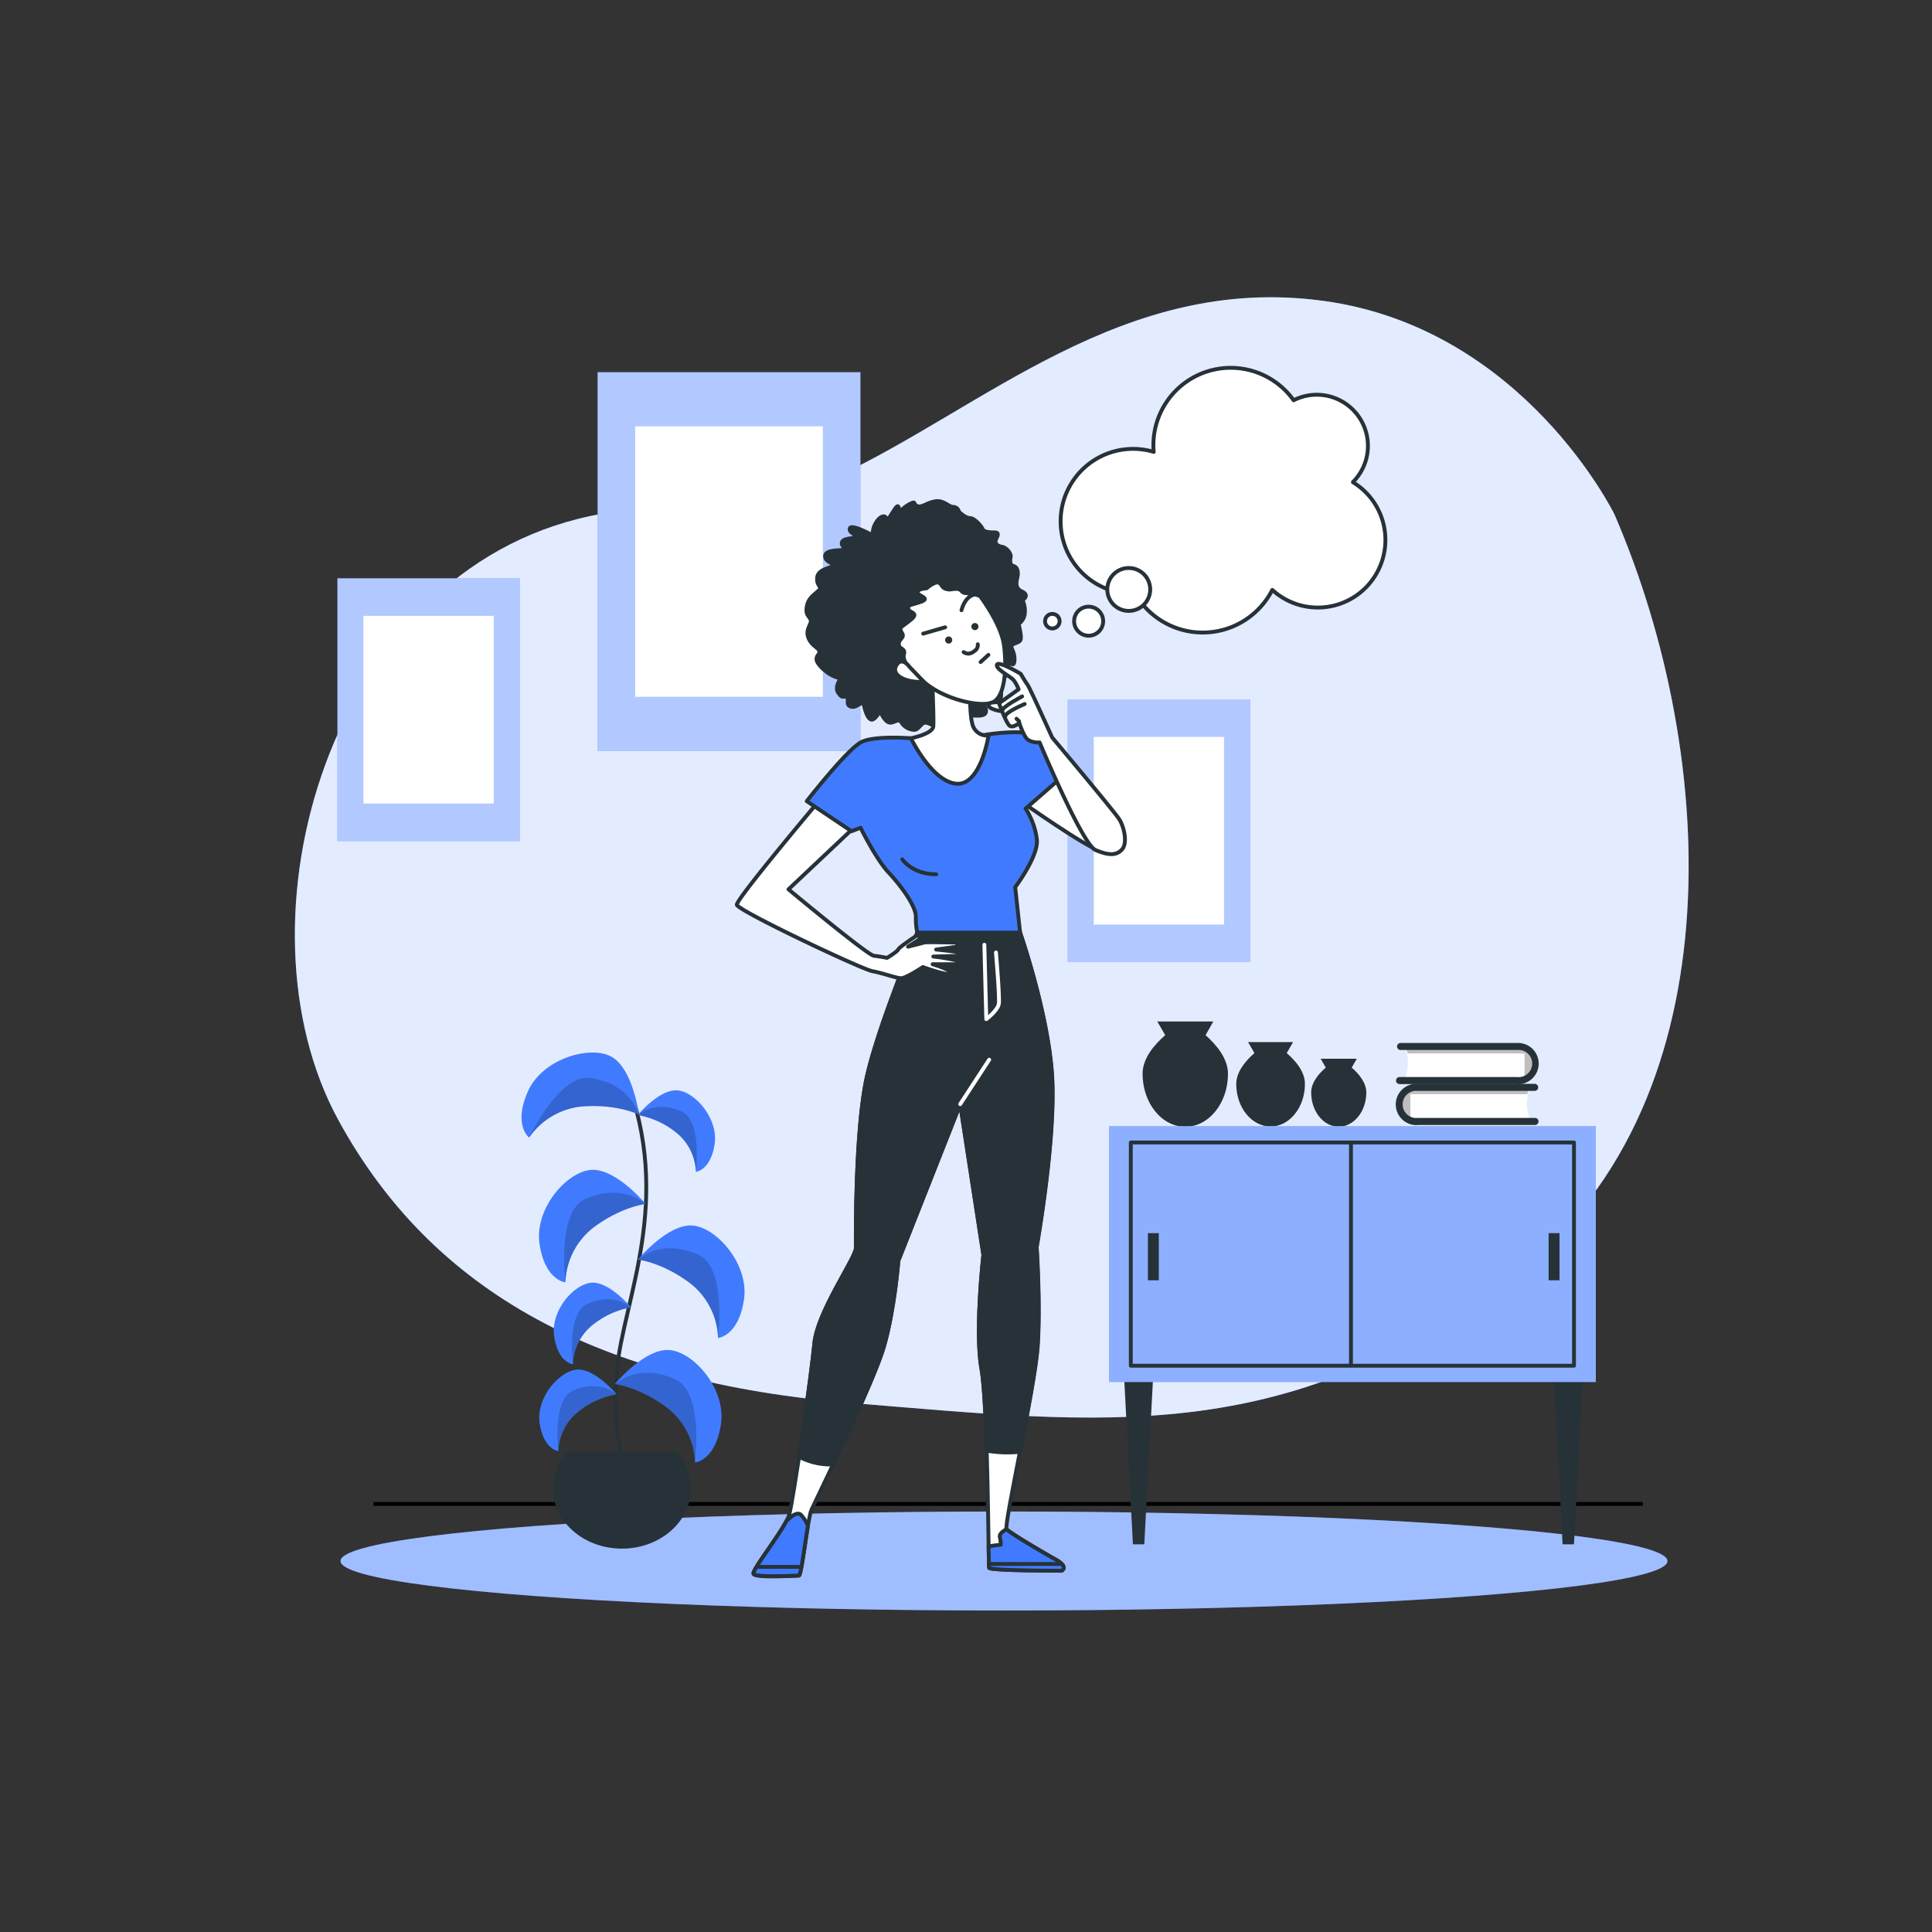 <svg xmlns="http://www.w3.org/2000/svg" viewBox="0 0 500 500"><rect x="0" y="0" width="500" height="500" fill="#333333" stroke="none"/><g id="freepik--background-simple--inject-13"><path d="M417.83,133.15S394.38,85,342.61,77.88s-87.92,27.63-126,45.46c-20,9.34-42.74,5.71-63.92,10.23C84.94,148,59.43,238.55,87.64,290c24.42,44.57,67.4,67.75,132.86,73.1s111.36,11.59,170-32.09S445.18,196.44,417.83,133.15Z" style="fill:#407BFF"></path><path d="M417.83,133.15S394.38,85,342.61,77.88s-87.92,27.63-126,45.46c-20,9.34-42.74,5.71-63.92,10.23C84.94,148,59.43,238.55,87.64,290c24.42,44.57,67.4,67.75,132.86,73.1s111.36,11.59,170-32.09S445.18,196.44,417.83,133.15Z" style="fill:#fff;opacity:0.85"></path></g><g id="freepik--Floor--inject-13"><ellipse cx="259.83" cy="403.99" rx="171.7" ry="12.81" style="fill:#407BFF"></ellipse><ellipse cx="259.83" cy="403.99" rx="171.7" ry="12.81" style="fill:#fff;opacity:0.5"></ellipse><line x1="425.16" y1="389.22" x2="96.67" y2="389.22" style="fill:#fff;stroke:#000;stroke-miterlimit:10"></line></g><g id="freepik--Table--inject-13"><path d="M363.48,270.8a10.7,10.7,0,0,1,0,8.58h30.3s3.74-.92,3.74-4.29a6.26,6.26,0,0,0-3.65-4.2Z" style="fill:#fff"></path><path d="M395.22,271.53a7.75,7.75,0,0,0-4-.65h-2.87l-7.46,0-14.5,0a12,12,0,0,1-2.69,0,8.86,8.86,0,0,1,.59,1.76h30.26v6.54a4.57,4.57,0,0,0,3-4,3.69,3.69,0,0,0-2-3.4Z" style="opacity:0.25"></path><path d="M392.64,280.56H362.2a.91.91,0,0,1,0-1.82h30.44a3.52,3.52,0,1,0,0-7H362.47a.91.91,0,1,1,0-1.82h30.17a5.34,5.34,0,1,1,0,10.67Z" style="fill:#263238"></path><path d="M396.06,281.38a10.71,10.71,0,0,0,0,8.58h-30.3s-3.74-.91-3.74-4.29a6.23,6.23,0,0,1,3.65-4.19Z" style="fill:#fff"></path><path d="M364.31,282.11a7.79,7.79,0,0,1,4.05-.64h2.86l7.46,0,14.51-.05a11.48,11.48,0,0,0,2.69,0,8.44,8.44,0,0,0-.6,1.76H365v6.55a4.56,4.56,0,0,1-3-4,3.69,3.69,0,0,1,2-3.39Z" style="opacity:0.25"></path><path d="M366.9,291.15h30.44a.92.92,0,0,0,0-1.83H366.9a3.52,3.52,0,1,1,0-7h30.16a.92.92,0,1,0,0-1.83H366.9a5.35,5.35,0,1,0,0,10.68Z" style="fill:#263238"></path><path d="M312,267.9l2-3.54H299.51l2.05,3.54c-2.87,2.5-5.86,6-5.86,10,0,7.57,4.95,13.71,11.05,13.71s11.05-6.14,11.05-13.71C317.8,273.94,314.81,270.4,312,267.9Z" style="fill:#263238"></path><path d="M333,272.54l1.65-2.85H323l1.65,2.85c-2.31,2-4.71,4.85-4.71,8,0,6.09,4,11,8.89,11s8.88-4.94,8.88-11C337.74,277.39,335.34,274.55,333,272.54Z" style="fill:#263238"></path><path d="M349.82,276.29l1.32-2.29h-9.35l1.32,2.29c-1.86,1.61-3.78,3.9-3.78,6.44,0,4.89,3.19,8.86,7.13,8.86s7.14-4,7.14-8.86C353.6,280.19,351.67,277.9,349.82,276.29Z" style="fill:#263238"></path><polygon points="296.14 399.67 293.2 399.67 290.67 351.67 298.67 351.67 296.14 399.67" style="fill:#263238"></polygon><polygon points="407.34 399.67 404.4 399.67 401.87 351.67 409.87 351.67 407.34 399.67" style="fill:#263238"></polygon><rect x="287" y="291.45" width="126" height="66.22" style="fill:#407BFF"></rect><rect x="287" y="291.45" width="126" height="66.22" style="fill:#fff;opacity:0.4"></rect><rect x="292.65" y="295.67" width="114.7" height="57.77" style="fill:none;stroke:#263238;stroke-linecap:round;stroke-linejoin:round"></rect><line x1="349.63" y1="295.67" x2="349.63" y2="352.92" style="fill:#fff;stroke:#263238;stroke-linecap:round;stroke-linejoin:round"></line><rect x="297.08" y="319.14" width="2.82" height="12.2" style="fill:#263238"></rect><rect x="400.78" y="319.14" width="2.82" height="12.2" style="fill:#263238"></rect></g><g id="freepik--Plant--inject-13"><path d="M162.19,379.25s-3.16-2.81-2.81-21,14-42.41,4.56-73.61" style="fill:none;stroke:#263238;stroke-linecap:round;stroke-linejoin:round"></path><path d="M165.34,288.46s-1.4-11.22-6.66-14.72-18.23,0-22.08,8.76.35,11.92.35,11.92a18.71,18.71,0,0,1,13.67-8.06C159.73,285.65,165.34,288.46,165.34,288.46Z" style="fill:#407BFF"></path><path d="M150.62,286.36c8.5-.66,13.95,1.74,14.64,2.06-1.34-4.54-5.85-8.55-12.54-9.43-8.06-1.05-15.77,15.43-15.77,15.43A18.71,18.71,0,0,1,150.62,286.36Z" style="opacity:0.19"></path><path d="M167.09,311.59s-7.2-8.71-13.52-8.84-15.38,9.78-13.93,19.25,6.7,9.86,6.7,9.86a18.73,18.73,0,0,1,7.2-14.14C160.86,312.24,167.09,311.59,167.09,311.59Z" style="fill:#407BFF"></path><path d="M153.54,317.72c6.83-5.11,12.71-6,13.47-6.12-3.58-3.11-9.53-4.07-15.65-1.22-7.36,3.45-5,21.48-5,21.48A18.73,18.73,0,0,1,153.54,317.72Z" style="opacity:0.19"></path><path d="M165.08,326s7.2-8.71,13.52-8.85,15.38,9.79,13.93,19.25-6.7,9.87-6.7,9.87a18.72,18.72,0,0,0-7.2-14.14C171.31,326.61,165.08,326,165.08,326Z" style="fill:#407BFF"></path><path d="M178.63,332.1c-6.83-5.12-12.71-6-13.47-6.12,3.58-3.11,9.53-4.08,15.64-1.22,7.37,3.44,5,21.48,5,21.48A18.72,18.72,0,0,0,178.63,332.1Z" style="opacity:0.19"></path><path d="M159.12,358.21s7.2-8.71,13.52-8.84,15.38,9.79,13.93,19.25-6.7,9.87-6.7,9.87a18.74,18.74,0,0,0-7.2-14.15C165.36,358.86,159.12,358.21,159.12,358.21Z" style="fill:#407BFF"></path><path d="M172.67,364.34c-6.83-5.11-12.71-6-13.47-6.11,3.58-3.12,9.53-4.08,15.65-1.23,7.36,3.45,5,21.49,5,21.49A18.74,18.74,0,0,0,172.67,364.34Z" style="opacity:0.19"></path><path d="M163.31,338.36s-5.22-6.31-9.79-6.41S142.37,339,143.43,345.9s4.85,7.14,4.85,7.14a13.55,13.55,0,0,1,5.22-10.24A21.79,21.79,0,0,1,163.31,338.36Z" style="fill:#407BFF"></path><path d="M153.5,342.8a22.33,22.33,0,0,1,9.75-4.44c-2.59-2.25-6.9-2.95-11.33-.88C146.58,340,148.28,353,148.28,353A13.55,13.55,0,0,1,153.5,342.8Z" style="opacity:0.19"></path><path d="M165.05,288.58s5.22-6.31,9.8-6.41,11.14,7.09,10.09,13.95-4.86,7.15-4.86,7.15A13.58,13.58,0,0,0,174.86,293,21.88,21.88,0,0,0,165.05,288.58Z" style="fill:#407BFF"></path><path d="M174.86,293a22.11,22.11,0,0,0-9.75-4.43c2.59-2.26,6.9-2.95,11.33-.89,5.34,2.5,3.65,15.57,3.65,15.57A13.61,13.61,0,0,0,174.86,293Z" style="opacity:0.19"></path><path d="M159.56,360.84s-5.22-6.31-9.8-6.4-11.14,7.09-10.09,13.94,4.85,7.15,4.85,7.15a13.55,13.55,0,0,1,5.22-10.24A21.9,21.9,0,0,1,159.56,360.84Z" style="fill:#407BFF"></path><path d="M149.74,365.29a22.25,22.25,0,0,1,9.76-4.44c-2.59-2.25-6.91-3-11.34-.88-5.33,2.49-3.64,15.56-3.64,15.56A13.55,13.55,0,0,1,149.74,365.29Z" style="opacity:0.19"></path><path d="M147.16,376.09a13.78,13.78,0,0,0-3.55,9.12c0,8.32,7.77,15.07,17.35,15.07s17.35-6.75,17.35-15.07a13.78,13.78,0,0,0-3.55-9.12Z" style="fill:#263238;stroke:#263238;stroke-linecap:round;stroke-linejoin:round"></path></g><g id="freepik--Pictures--inject-13"><rect x="154.67" y="96.33" width="68" height="98" style="fill:#407BFF"></rect><rect x="154.67" y="96.33" width="68" height="98" style="fill:#fff;opacity:0.59"></rect><rect x="164.38" y="110.33" width="48.57" height="70" style="fill:#fff"></rect><rect x="87.33" y="149.67" width="47.18" height="68" style="fill:#407BFF"></rect><rect x="87.33" y="149.67" width="47.18" height="68" style="fill:#fff;opacity:0.59"></rect><rect x="94.07" y="159.38" width="33.7" height="48.57" style="fill:#fff"></rect><rect x="276.33" y="181" width="47.18" height="68" style="fill:#407BFF"></rect><rect x="276.33" y="181" width="47.18" height="68" style="fill:#fff;opacity:0.59"></rect><rect x="283.07" y="190.71" width="33.7" height="48.57" style="fill:#fff"></rect></g><g id="freepik--Character--inject-13"><path d="M350.14,124.76a13.24,13.24,0,0,0-15.35-21.17,20,20,0,0,0-36.29,11.58c0,.6,0,1.19.09,1.78a18.75,18.75,0,1,0-5.34,36.72l.54,0a20.22,20.22,0,0,0,35.48-1,17.49,17.49,0,1,0,20.87-27.87Z" style="fill:#fff;stroke:#263238;stroke-linecap:round;stroke-linejoin:round"></path><circle cx="281.74" cy="160.76" r="3.76" style="fill:#fff;stroke:#263238;stroke-linecap:round;stroke-linejoin:round"></circle><path d="M297.67,152.55a5.55,5.55,0,1,1-5.55-5.55A5.55,5.55,0,0,1,297.67,152.55Z" style="fill:#fff;stroke:#263238;stroke-linecap:round;stroke-linejoin:round"></path><path d="M274.22,160.76a1.88,1.88,0,1,1-1.88-1.88A1.88,1.88,0,0,1,274.22,160.76Z" style="fill:#fff;stroke:#263238;stroke-linecap:round;stroke-linejoin:round"></path><path d="M237.38,241.36S227.75,264.25,224.5,278s-3,42.5-3,45-10,16.5-10.75,24.75-5.5,40.75-6.5,44.25-9.5,14-9.25,15.25,11,.5,11.75.5S209,393,210,390.75,226,358,228.75,348.5s3.75-22.25,3.75-22.25l16-40.5,6,39s-2.25,19.75-.5,29.5,1.75,50.75,2,51.5,18.75.75,18.75.75,2-1-1.75-3c-.94-.5-11.75-6.75-12.5-7.75s7.25-36.5,8-47.25-.25-25.75-.25-25.75,5-28,4-44.25S264,241.36,264,241.36Z" style="fill:#fff;stroke:#263238;stroke-linecap:round;stroke-linejoin:round"></path><path d="M264,375.72c2-10.33,4.18-21.86,4.55-27.22.75-10.75-.25-25.75-.25-25.75s5-28,4-44.25S264,241.36,264,241.36h-26.6S227.75,264.25,224.5,278s-3,42.5-3,45-10,16.5-10.75,24.75c-.45,4.91-2.31,18.39-3.95,29.25a17.49,17.49,0,0,0,8.81,2c4.88-10.33,11.42-24.53,13.14-30.48,2.75-9.5,3.75-22.25,3.75-22.25l16-40.5,6,39s-2.25,19.75-.5,29.5c.68,3.76,1.09,12.19,1.36,21.16A31.34,31.34,0,0,0,264,375.72Z" style="fill:#263238;stroke:#263238;stroke-linecap:round;stroke-linejoin:round"></path><line x1="248.5" y1="285.75" x2="256" y2="274.25" style="fill:none;stroke:#fff;stroke-linecap:round;stroke-linejoin:round"></line><path d="M254.75,244.5l.5,19.25s3-2.25,3.25-4-.75-13.25-.75-13.25" style="fill:none;stroke:#fff;stroke-linecap:round;stroke-linejoin:round"></path><path d="M206.75,407.75c.54,0,1.48-7.76,2.34-12.88a9.29,9.29,0,0,0-1.84-2.87c-1.25-1-3.25,1.25-3.25,1.25l-.35.15c-2.18,4.32-8.87,12.74-8.65,13.85S206,407.75,206.75,407.75Z" style="fill:#407BFF;stroke:#263238;stroke-linecap:round;stroke-linejoin:round"></path><line x1="196" y1="405.5" x2="207" y2="405.5" style="fill:none;stroke:#263238;stroke-linecap:round;stroke-linejoin:round"></line><path d="M273,403.5c-.94-.5-11.75-6.75-12.5-7.75,0,0-2,1-1.75,2a9.37,9.37,0,0,1,.25,2l-3.15.43c.05,3.29.1,5.41.15,5.57.25.75,18.75.75,18.75.75S276.75,405.5,273,403.5Z" style="fill:#407BFF;stroke:#263238;stroke-linecap:round;stroke-linejoin:round"></path><line x1="256" y1="404.75" x2="274.5" y2="404.75" style="fill:none;stroke:#263238;stroke-linecap:round;stroke-linejoin:round"></line><path d="M212.05,207.16s-21.54,25.52-21.35,27,32.2,16.65,35.1,17.19,6.15,1.81,7.42,1.81,5.61-2.89,5.61-2.89,7,2.53,7.24,1.63-4.71-2.36-4.71-2.36h6.52s1.62-.36,0-.9a51.82,51.82,0,0,0-6.34-1.09l6.52-.18s1.81-.54,0-.9-5.79-.73-5.79-.73l5.24-.72s.91-1.09-.36-1.09-7.42-.18-8,0S235,245,235,245l3.62-2.35s-1.09-.73-1.63-.36-4.34,2.89-4.53,3.43-2.89,2.18-2.89,2.18-1.81-.37-3.44-.55-22.07-17.19-22.07-17.19l19.18-18.09Z" style="fill:#fff;stroke:#263238;stroke-linecap:round;stroke-linejoin:round"></path><path d="M264.16,207.34s17.19,12.13,20.27,12.67,4.88-5.43,2-9.23-14.3-10.31-14.3-10.31Z" style="fill:#fff;stroke:#263238;stroke-linecap:round;stroke-linejoin:round"></path><path d="M235.75,191.06s-9.05-.73-12.66.9-14.3,15.38-14.3,15.38l11.58,7.78,2.35-.9s4,8.14,7.24,11.58,7.06,8.68,7.06,11.4a19.09,19.09,0,0,0,.36,4.16H264l-1.27-11.76s6-7.92,5.62-12.26a18.88,18.88,0,0,0-2.93-8.07l9.07-7.9s-3.07-9.77-6.87-11.22-12.49,0-12.49,0S242.45,193.05,235.75,191.06Z" style="fill:#407BFF;stroke:#263238;stroke-linecap:round;stroke-linejoin:round"></path><path d="M233.51,222.4s2.59,3.87,8.79,3.87" style="fill:none;stroke:#263238;stroke-linecap:round;stroke-linejoin:round"></path><path d="M225.94,138.59s-5.57-3.1-6-1.86,2.27,1.86,1.65,2.27-3.51.2-3.72,1.44,1.86,1.65.42,1.86-4.75,0-4.75,1.65,2.68,1.85,2.07,2.47-3.92.83-4.13,3.09,1.45,2.27.41,3.3-2.68,1.86-3.09,4.13.62,2.47,1,3.5-1.44,2.27-.62,4.54,2.89,2.68,2.89,3.71-2.06,1.45.62,4.13,4.95,2.68,4.95,2.68-1.86,2.27-.62,3.92,1.24.41,2.06,1-.41,2.06,1.24,2.47,2.89-2.06,3.3-.21,1.24,3.92,2.27,3.51,1.85-2.47,2.06-1.86,1.24,2.69,2.47,2.69,2.07-1.24,2.89,0a4.07,4.07,0,0,0,3.51,1.85c1-.21,1.65-1.85,2.68-1.85s2.88,1.44,3.5,1,1.45-1.86,2.68-1,3.72,1.64,4.33.82-.2-2.68,1.24-2.68,3.71.41,3.92-1-2.06-2.89.41-2.89,3.51.62,3.51-1.44v-3.92s.82.41,1-1a14.63,14.63,0,0,1,1.24-3.51s1.23,1.65,1.23-.82-1.65-3.3-.2-3.92,1.85-.62,1.85-1.86a15.39,15.39,0,0,0-.62-3.3,3.82,3.82,0,0,0,1.65-3.09,6.4,6.4,0,0,0-.62-3.09s2.07-1.24-.2-2.27-1-3.3-1-4.54-.41-1.85-1.24-2.06-.82-1.44-.62-2.27-1-2.47-2.27-2.68-1.65-.82-1.65-1.44,1.45-2.27-.2-2.27-2.89-.21-3.1-.82-2.06-2.89-3.3-2.89-2.88-1.65-2.88-1.65a1.49,1.49,0,0,0-1.45-1.24c-1.23,0-2.47-1.85-4.74-1.44s-3.3,1.65-4.54,1.24-.2-1.45-1.85-.62S233.57,132,233,132s-.21-2.07-1.45-.21-2.06,3.3-2.06,3.3.21-1.65-1-1.44S225.52,136.52,225.94,138.59Z" style="fill:#263238;stroke:#263238;stroke-linecap:round;stroke-linejoin:round"></path><path d="M241.18,174.05s.54,11.94.36,13.93-5.79,3.08-5.79,3.08,5.43,11.22,11.76,11.76,8.33-12.49,8.33-12.49a3.85,3.85,0,0,1-4-2.35c-1.09-2.71-.73-11-.73-11Z" style="fill:#fff;stroke:#263238;stroke-linecap:round;stroke-linejoin:round"></path><path d="M239.83,152.24s-2.57.18-2.38,1.1,3.49,1.47.92,2.39-3.49.73-3.31,1.83,2.94.92.74,2.76-2.76,1.83-2.76,2.57,1.1,1.28.37,2.2-.92,1.1-.73,2,1.65.73,1.28,2.2.37,2.94,5.14,7.16,13.4,6.42,17.25,5.51,4.22-9.18,3.49-14.87-6.24-12.85-6.24-12.85a12.86,12.86,0,0,0-3.49-.73c-1.47,0-1.1-1.11-2.57-1.11s-1.47.37-2.75,0-1.1-1.65-2.2-1.65S239.83,152.24,239.83,152.24Z" style="fill:#fff;stroke:#263238;stroke-linecap:round;stroke-linejoin:round"></path><path d="M253.05,166.74a1.79,1.79,0,0,1-.73,1.65c-.92.74-1.84,1.1-2.94.37" style="fill:none;stroke:#263238;stroke-linecap:round;stroke-linejoin:round"></path><line x1="253.78" y1="171.33" x2="255.8" y2="169.49" style="fill:none;stroke:#263238;stroke-linecap:round;stroke-linejoin:round"></line><line x1="238.92" y1="163.99" x2="244.61" y2="162.34" style="fill:none;stroke:#263238;stroke-linecap:round;stroke-linejoin:round"></line><path d="M248.83,157.93s.73-3.3,3.12-4" style="fill:none;stroke:#263238;stroke-linecap:round;stroke-linejoin:round"></path><path d="M246.44,165.64a.92.92,0,1,1-.92-.92A.92.92,0,0,1,246.44,165.64Z" style="fill:#263238"></path><path d="M253.23,162.15a.92.92,0,1,1-.91-.91A.92.92,0,0,1,253.23,162.15Z" style="fill:#263238"></path><path d="M235.39,172.6s-2-2.9-3.44-.36,2.54,4.48,7.15,4.23Z" style="fill:#fff;stroke:#263238;stroke-linecap:round;stroke-linejoin:round"></path><path d="M260.05,181.94s-3.68-.66-4.2.39,3.28,2.11,5.39,1.71S260.05,181.94,260.05,181.94Z" style="fill:#fff;stroke:#263238;stroke-linecap:round;stroke-linejoin:round"></path><path d="M269.05,192.14a5,5,0,0,1-3.08-.72c-1.09-.91-2.17-4.34-2.17-4.34s-1.63,1.44-2.53.72-2.72-5.79-2.72-5.79l5.07-3.62a10,10,0,0,0-1.27-2.35c-.72-.91-4.71-2.87-4.34-4s6.15,2.35,6.15,2.35,1.27,2.17,1.81,2.89,6.33,13.58,6.33,13.58,16.11,19.18,17.37,21.17,2.18,6.15.73,7.78-3.44,1.63-6.88.18S269.05,192.14,269.05,192.14Z" style="fill:#fff;stroke:#263238;stroke-linecap:round;stroke-linejoin:round"></path><path d="M264.53,180.23s-5.26,2.76-5.13,3.68" style="fill:none;stroke:#263238;stroke-linecap:round;stroke-linejoin:round"></path><path d="M265.18,182.2s-5,2.1-5,3.16" style="fill:none;stroke:#263238;stroke-linecap:round;stroke-linejoin:round"></path><line x1="263.74" y1="186.67" x2="263.08" y2="186.01" style="fill:none;stroke:#263238;stroke-linecap:round;stroke-linejoin:round"></line></g></svg>